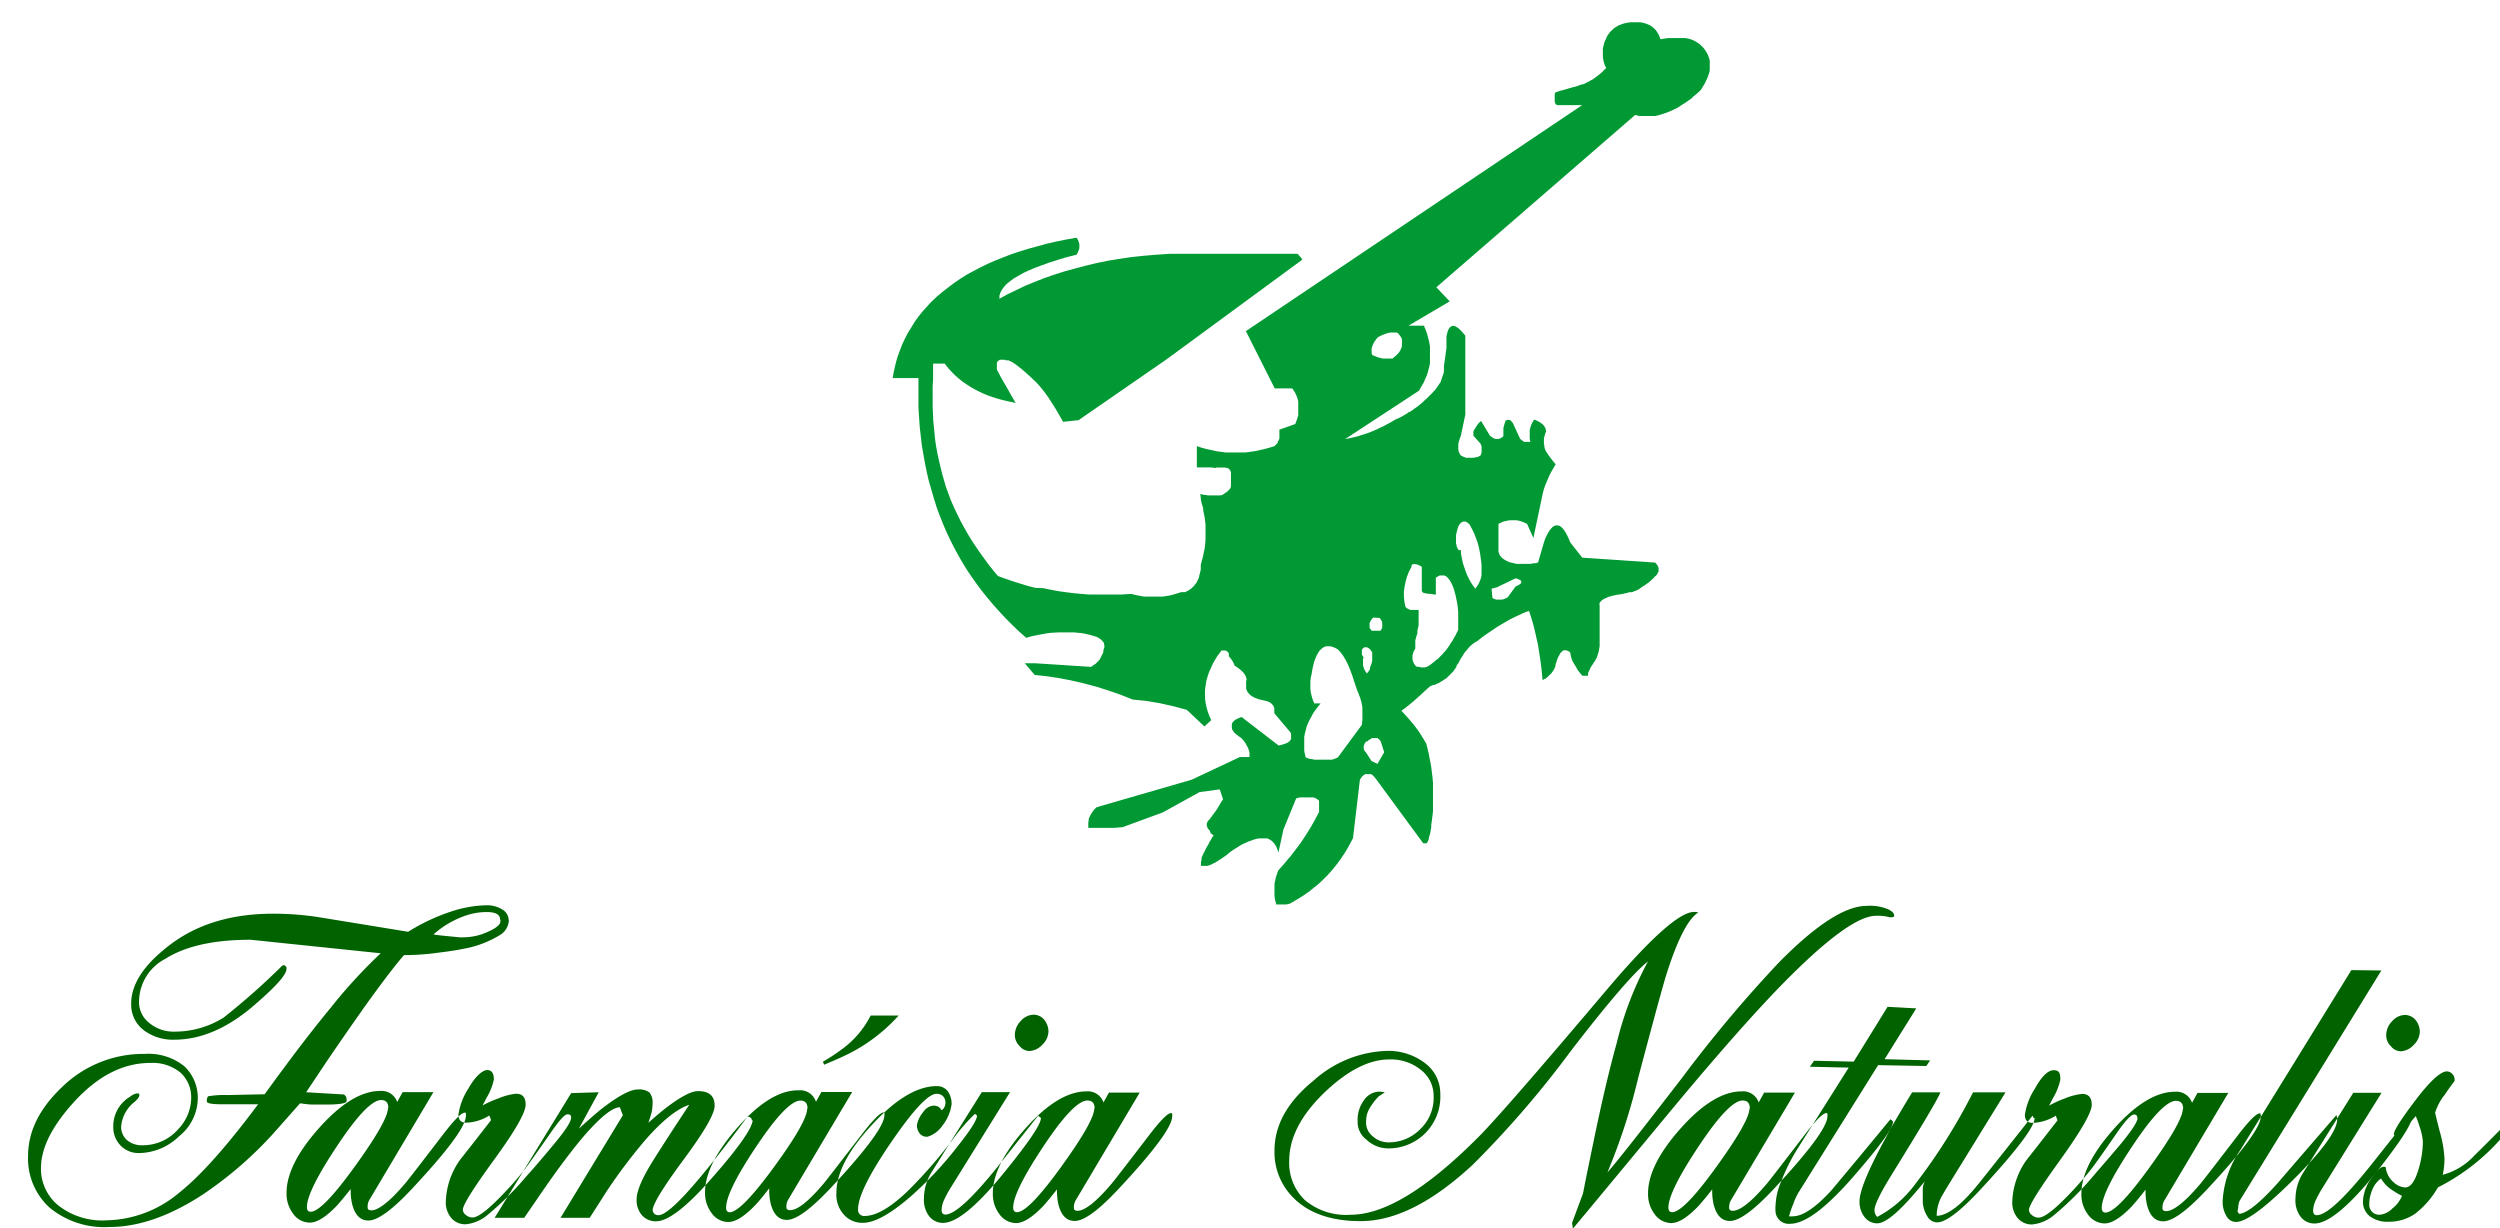 <svg xmlns="http://www.w3.org/2000/svg" id="naturalis" viewBox="0 0 284.94 140"><defs><style>.cls-2{fill-rule:evenodd;fill:#006300}</style></defs><path fill="#093" fill-rule="evenodd" d="M188.71 3.42l-.23-.23-.25-.19-.15-.1-.14-.07-.29-.12-.34-.1-.31-.07h-1.19l-.37.06-.34.07-.31.11-.31.12-.26.15-.26.16-.2.2-.23.21-.19.26-.18.26-.12.31-.11.2-.08.22-.11.44-.05.21v1.04l.08.41.11.38.08.19.11.21-.19.18-.18.19-.38.34-.41.31-.41.3-.12.05-.11.07-.22.12-.23.11-.22.12-.25.09h-.13l-.11.05-.49.18-.42.1-.37.11-.34.1-.31.09-.29.07-.25.08-.2.07-.18.08-.06.15V11.61l.07.15v.07l.07.07.15.08h2.84L142 37.74l3.29 6.53h2l.3.45.12.25.11.26.08.25.07.26v1.57l-.07.24-.08.26-.19.52-1.81.64v1.05l-.07.11-.05.12-.07.11V50.48h-.06v.05l-.1.11-.11.1-.11.11-.57.18-.55.15-.55.12-.55.12-.55.08-.55.07h-2.22l-.55-.07-.55-.08-.55-.12-.55-.12-.55-.15-.55-.18v2.42h1.61l.47.07.19-.05h1l.14.05h.1l.11.07.08.08.08.11.05.1.06.12V55.44l-.05.15-.06.12-.18.19-.21.19-.14.08-.05.05-.29.19-.19.05H137.64l-.22-.05H137.25l-.44-.11.08.78.25.9v.22l.05.23.1.46.11.9v1.82l-.05.45-.05.47-.19.9-.25.93V64.94l-.07.27-.06.27-.05.11V65.71l-.08.23-.11.22-.1.22-.14.18-.07.08-.06.1-.15.16-.08.07-.07.08-.1.06-.08.07-.1.05-.08.07-.19.09-.19.1h-.45l-.36.11-.34.11-.36.1-.34.08-.71.11h-2.12l-.74-.14-.37-.08-.36-.09-1.08.07h-3.72l-.87-.07-.88-.08-.87-.11-.86-.12-.87-.16-.86-.18L118 67l-.85-.22-.86-.26-.85-.27-.85-.29-.85-.31-.52-.62-.48-.6-.9-1.23-.44-.63-.41-.61-.4-.63-.37-.61-.71-1.28-.63-1.29-.3-.66-.27-.64-.48-1.31-.44-1.5-.36-1.5-.17-.77-.14-.75-.12-.77-.08-.75-.15-1.56-.07-1.56V44.02l.05-.78v-1.8h1.33l.05.07.07.1.33.41.37.4.37.37.41.36.41.33.45.31.46.3.51.29.49.25.53.25.55.22.59.2.57.18.62.16.63.14.67.14-.22-.37-.19-.33-.19-.33-.16-.3-.18-.3-.15-.27-.29-.49-.26-.46-.2-.38-.18-.33-.12-.26v-.75l.06-.1.05-.09.08-.05.15-.11h.55l.15.07h.28l.15.07.14.07.18.09.18.12.22.15.2.15.25.2.25.2.29.25.29.26.32.29.33.31.36.34.31.34.35.41.36.47.38.53.38.59.42.66.42.72.45.79 1.76-.19 10-6.91 15.5-11.38-.1-.18-.12-.15-.16-.14L148 29l-.18-.07h-14.53l-1.49.1-1.43.12-1.41.15-1.34.2-1.31.21-1.26.26-1.23.29-1.16.31-1.26.34-1.2.38-1.16.4-1.11.44-1.08.44-1 .48-1 .48-.94.52v-.36l.11-.33.16-.33.25-.33.3-.33.38-.31.44-.33.53-.3.57-.33.66-.3.71-.3.81-.3.85-.3.94-.3 1-.3 1.08-.27.14-.25.11-.25.07-.25v-.48l-.07-.24-.11-.25-.14-.22-1.18.21-1.13.23-1.09.25-1.05.29-1 .27-1 .31-1 .33-.92.36-.91.36-.86.38-.83.4-.79.42-.78.42-.74.47-.7.48-.67.51-.64.49-.62.53-.57.53-.53.57-.52.57-.48.6-.44.61-.4.66-.4.64-.34.68-.32.68-.27.72-.26.72-.2.75-.18.77-.14.79h2.94v3.35l.07 1.11.07 1.06.12 1.07.12 1.05.18 1.05.18 1 .2 1 .23 1 .29 1 .29 1 .31 1 .34.94.38.94.38.9.42.9.45.89.48.89.49.86.53.86.56.83.59.83.59.79.64.79.66.78.7.78.7.75.75.75.75.72.81.72.47-.14.48-.11.93-.18.45-.08.46-.06.9-.05h1.74l.85.08.41.07.42.1.41.1.38.12.16.05.15.08.27.18.19.18.16.2.05.11v.11l.05.26-.07.19-.06.21v.18l-.07.19-.1.17-.08.18-.06.07v.08l-.1.16-.12.14-.06.08-.14.12-.12.14-.16.11-.08.05-.31.22-6.36-.41h-1.2l1.13 1.33 1.41.15 1.42.22 1.39.27 1.42.33 1.39.37 1.39.44 1.38.48 1.39.55 1.53.15 1.53.26 1.53.34 1.56.42 2 1.89.79-.72-.23-.49-.18-.49-.14-.49-.1-.49-.07-.51v-.98l.07-.49.08-.52.14-.49.16-.49.22-.49.23-.52.29-.49.15-.26.18-.25.37-.49h.39l.15.05.14.09.08.1.07.12V74.8l.22.26.19.27.14.27.11.27.29.19.26.19.22.19.21.2.14.19.12.19.07.19.06.22-.06.22V78.49l.07.19.08.16.12.16.12.14.16.14.18.11.21.12.22.08.26.1.26.07.32.07.31.07.27.1.11.05.12.08.19.18.06.08.07.11.08.23v.56l1.86 2.21.05.14V84.23l-.07.11-.07.11-.11.08-.05.06-.14.07-.15.08-.19.05-.19.07-.22.06-.23.05-4.22-3.25-.27.1-.23.11-.21.11-.15.12-.12.11-.08.14-.05.14V83l.05.15.08.15.12.16.15.16.21.16.23.18.27.19.22.25.2.27.15.27.15.27.1.27.08.27v.54h-1.11l-5.48 2.58L125 92l-.29.27-.22.3-.19.3-.14.3-.07.14v.15l-.05.3v.6H126.94l1-.08 4.58-1.68 4.2-2.32 2.3-.31.38 1.12-.22.34-.19.33-.19.31-.19.3-.41.55-.19.26-.19.25-.11.1-.07.11-.1.22v.19l.05.22.1.19.08.09.11.11.12.34.33.19-.18.27-.15.27-.15.25-.12.25-.14.22-.11.22-.11.2-.08.19-.1.16-.07.16-.12.27-.05.11V98l-.07.23v.46h.76l.18-.07.2-.07.23-.12.27-.12.27-.18.32-.2.34-.23.37-.26.35-.3.37-.26.71-.45.34-.2.36-.16.34-.16.36-.12.29-.11.27-.07.26-.05h.97l.2.09.18.1.16.12.15.15.15.18.12.19.12.23.09.25.1.29.57-2.62 1.45-3.54.42-.12h1.56l.15.07.14.05.12.08.11.08.11.11v1.27l-.46.88-.49.87-.53.85-.56.85-.61.82-.63.82-.18.19-.16.2-.34.41-.7.79-.18.52-.08.25-.06.26-.1.49v1.41l.07.44.12.42v.08H146.58l.42-.09.57-.33.57-.34.55-.35.26-.19.27-.18.5-.41.51-.41.48-.44.46-.45.44-.48.42-.49.41-.52.19-.27.1-.14.11-.12.08-.15.09-.14.19-.27.35-.57.33-.6.33-.62.79-6.68.22-.31.11-.12.14-.1.11-.09h.69l.14.09.11.1.11.12.25.31 5.25 7.15.06.07.05.05h.31l.08-.05.06-.08.05-.09.11-.25v-.16l.06-.18.05-.19.06-.2.11-.63v-.31l.05-.3.08-.63.07-.6v-3.17l-.05-.63-.16-1.29-.12-.65-.07-.33-.05-.31-.15-.66-.16-.64-.29-.49-.3-.49-.31-.48-.34-.46-.37-.46-.4-.47-.41-.46-.42-.44.14-.12.16-.11.34-.26.37-.3.4-.33.42-.38.45-.4.48-.45.25-.23.27-.23.25-.1.12-.05h.14l.23-.11.25-.11.22-.14.11-.07.12-.06.1-.08.11-.07.22-.14.08-.09.09-.08.19-.18.18-.19.19-.18.15-.22.24-.34V75.88l.08-.11.16-.22.25-.48.27-.41.12-.21.14-.18.27-.31.25-.3.27-.23.25-.19.27-.14.77-.6.78-.53.75-.51.76-.45.72-.42.74-.36.71-.33.35-.15.37-.12.29.92.27.94.23 1 .22 1 .16 1 .15 1 .12 1 .1 1.05.14-.11.07-.05h.08l.12-.11.14-.09.11-.12.12-.11.23-.22.08-.14.06-.05.15-.24.12-.27.05-.14V75.77l.18-.56.08-.23.11-.2.19-.34.11-.12.11-.1.1-.1h.33l.22.07.11.07.14.12.07.41.12.4.07.16.1.18.2.33.14.21v.05l.08.11.05.08v.05l.14.16.11.14.11.14.09.11.1.11h.65V76.73l.07-.18.1-.2.12-.26.07-.14.1-.12.18-.3.23-.31v-.11L182 75v-.11l.05-.1.08-.26.08-.26.06-.31.05-.31V68.89h-.05l.07-.21.15-.18.22-.18.3-.15.35-.15.44-.12.49-.11.59-.08.27-.07.29-.06.27-.08H186l.26-.11.27-.1.25-.12.22-.17.22-.15.23-.14.22-.16.23-.16.21-.19.22-.18.19-.2.1-.11.11-.09.16-.19v-.05l.07-.08.08-.19v-.39l-.08-.19-.14-.22-.16-.19-8.32-.56-1.37-1.74-.19-.46-.19-.4-.19-.34-.19-.27-.19-.22-.19-.15-.19-.09h-.37l-.19.09-.19.15-.19.22-.19.27-.19.34-.19.4-.16.46-.67 2.3-.41.09H174.68l-.19.06h-1.63l-.41-.1-.41-.09-.31-.14-.26-.15-.22-.16-.16-.16-.15-.19-.1-.21-.05-.22V59.7l.41-.19.21-.08.22-.05.41-.08h.81l.41.08.38.14.41.19.72 1.61 1.07-5.1.11-.42.14-.41.34-.82.18-.42.22-.41.48-.82-.29-.34-.26-.34-.26-.35-.23-.34-.07-.1-.12-.3-.05-.15v-.14l-.06-.3V50l.06-.27.08-.3.12-.27-.05-.23-.08-.2-.12-.2-.15-.16-.2-.16-.22-.14-.27-.14-.29-.11-.18.3-.14.3-.11.31-.07.33V50l.07.36h-.71l-.14-.1-.16-.12-.08-.07-.07-.05-.83-1.8-.22-.26-.11-.1h-.3l-.19.07-.11.31-.08.29-.07.26v.93l-.19.16h-.05l-.08.07-.19.08H170.43l-.19-.08-.22-.14-.11-.08-.1-.08-1-1.67-.23.2-.18.22-.15.22-.12.22-.13.16-.07.22v.44l.83.92.11.33v.65l-.05.16-.06.18-.27.16-.14.05H168.23l-.27.07h-.86l-.16-.07-.15-.05-.3-.16-.08-.11-.05-.1-.1-.22-.05-.25v-.55l.05-.3.1-.31.05-.18.08-.16.52-2.46v-9l-.27-.33-.25-.27-.23-.22-.2-.14-.2-.11-.18-.05h-.16l-.14.08-.15.11-.11.17-.11.22-.07.29-.08.33v1.33l-.29 2.09v.66l-.34 1v.07l-.61.89-.49.53-.26.25-.25.26-.27.23-.26.25-.55.45-.3.2-.29.22-.3.19h-.08l-.07.06-.14.11-.63.37-.33.16-.16.08h-.08l-.07.05-.71.41-.36.19-.34.19-.37.16-.36.18-.71.31-.74.26-.37.11-.35.12-.74.18-.74.15 8.43-5.52.26-.46.26-.44.2-.46.19-.44.14-.46.05-.23.07-.22.08-.46v-1.84l-.07-.46-.12-.49-.07-.25-.05-.23-.18-.49-.1-.25-.06-.12v-.11h-1.8l4.7-2.77-1.52-1.61 22.66-19.64.26.07.27.05H188.65l.3-.07.31-.08.31-.1.33-.11.66-.27.33-.16.36-.18.4-.27.4-.25.37-.25.36-.25.22-.23.31-.25.29-.25.26-.25.2-.34.21-.33.16-.33.15-.31.12-.31.1-.3.07-.3V6.94l-.05-.26-.1-.26-.1-.25-.14-.25-.15-.23-.19-.25-.21-.21-.26-.23-.23-.16-.26-.16-.27-.12-.29-.11-.3-.07-.32-.04h-1.88l-.42.06-.44.08-.11-.3-.15-.31-.15-.25-.15-.21zm-22.44 59.3l-.19-.3-.07-.16v-.15l-.06-.18V61l.08-.38.11-.41.08-.22.11-.2.14-.16.14-.11.14-.07h.3l.15.07.14.11.16.16.26.48.25.51.21.53.2.56.15.58.12.61.09.64.08.67v1.16l-.07.36-.12.33-.15.33-.19.3-.11.13-.05.07v.08l-.34-.48-.16-.24-.14-.23-.26-.53-.12-.27-.1-.26-.2-.59-.1-.3-.07-.29-.12-.62-.05-.33v-.31zm3.84 5.47L170 67.1l.67-.18.12-.07 1.91-.92h.18l.12.07.12.05.12.05.07.06.07.05V66.44l-.05.06-.07.08-.11.05-.12.08-.15.07-.15.08-.89 1.22-.22.11-.22.1-.22.05h-.66l-.22-.08-.21-.1zm-6.46-.41v-1.94l.3-.18.14-.07h.54l.14.07.11.07.12.12.11.12.12.16.1.16.11.21.1.21.11.26.15.5.14.55.11.56.1.59.05.6v2.03l-.16.31-.08.15-.07.16-.18.3-.16.3-.19.27-.09.14-.08.15-.38.53-.22.23-.2.25-.23.22-.22.23-.25.19-.06.05-.11.11-.25.18-.23.19-.22.14-.22.11-.22.06H161.97l-.2-.06-.27-.01-.19-.14-.15-.23-.1-.22-.07-.23v-.49l.07-.25.1-.26.15-.25v-.95l.07-.25.07-.26.1-.29v-.31l.08-.32.06-.33V69.52H160.78l-.19-.07-.15-.07-.15-.11-.11-.12-.11-.57-.06-.57v-.57l.08-.57.11-.57.16-.57.22-.57.3-.56v-.15l.07-.1.1-.05h.31l.2.05.23.1.26.15v2.77l.09.12.14.11h.17l.2.07h.25zm-6.46-29.41l.34-.18.33-.12.29-.1.29-.07h.69l.19.05.15.19.15.19.12.19v.05l.05.11v.76l-.06.18-.07.19-.1.19-.12.19-.15.16-.18.19-.11.08h-.05v.05l-.23.19h-1.13l-.3-.07-.29-.08-.16-.07-.15-.06-.3-.12-.06-.27v-.46l.08-.27.11-.27.15-.27.19-.27.23-.26zm-1.8 36.51l-.1-.14-.07-.14v-.51l.07-.14.12-.11.11-.07h.24l.14.05.11.07.14.11.11.15.14.19v1l-.07.25-.08.24-.1.25v.13l-.05.14-.3.41-.18-.25-.12-.22-.09-.25-.06-.22v-.71l.08-.22zm1.86-4.45l.12.16.11.19.06.19v.54l-.08.19-.11.19h-1l-.15-.18-.1-.16V71l.1-.19.05-.11.08-.1.08-.11.11-.1zm.51 15.31l-.76 1.32-.68-.32-.64-1-.14-.14-.05-.07v-.06l-.06-.14V85l.07-.16.09-.18.14-.16h.12l.11-.11.12-.08.22-.14.1-.05h.57l.1.05.07.06.08.08.07.08.08.11.37 1.16zm-3.09-7.11l.2.49.18.49.14.49.09.52v1.49l-.07.52-2.73 3.7-.44.18-.22.07h-2.04l-.25-.07h-.24l-.47-.18-.1-.41-.07-.38V84l.07-.38.1-.38.1-.41.15-.38.18-.38.21-.38.2-.38.26-.38.29-.38.31-.38h-.72l-.18-.41-.12-.41-.1-.42-.05-.41v-.86l.05-.44.1-.42.08-.52.1-.45.11-.42.14-.37.14-.34.15-.27.16-.25.19-.18.18-.16.2-.11.22-.07h.46l.26.07.27.11.3.16.3.3.3.4.27.45.14.26.15.3.12.29.14.33.12.33.14.37.25.78z"/><path d="M58 104.82a2.06 2.06 0 0 1-1 1.74 12 12 0 0 1-3.49 1.44 34.67 34.67 0 0 1-3.46.57 28.54 28.54 0 0 1-4 .29q-1.36 1.54-4.24 5.53-2.39 3.37-4.71 6.79-1.11 1.67-2.21 3.31l4.27.25a.57.57 0 0 1 .34.53.84.84 0 0 1 0 .24c0 .13-.24.22-.63.29a10.7 10.7 0 0 1-1.44.09h-1.74c-.55 0-1-.07-1.49-.14l-3.2 3.61a43.77 43.77 0 0 1-7.89 6.79q-5.68 3.71-10.68 3.7a9.8 9.8 0 0 1-6.78-2.21 7.57 7.57 0 0 1-2.45-5.88q0-4.13 3.75-7.74a13.27 13.27 0 0 1 9.53-3.9 6.53 6.53 0 0 1 4.52 1.4 4.94 4.94 0 0 1 1.54 3.79 5.62 5.62 0 0 1-2.12 4.19 6.66 6.66 0 0 1-4.52 1.92 2.83 2.83 0 0 1-2.16-.86 3 3 0 0 1-.83-2.17 3.91 3.91 0 0 1 1.91-3.39 1.68 1.68 0 0 1 .81-.38c.14 0 .22 0 .25.14v.09c0 .17-.18.41-.53.73a4 4 0 0 0-1.54 2.78 2 2 0 0 0 .67 1.59 2.55 2.55 0 0 0 1.72.58 5.31 5.31 0 0 0 4.1-1.82 5.19 5.19 0 0 0 1.49-3.56 3.8 3.8 0 0 0-1.21-2.89 5 5 0 0 0-3.46-1.11q-4.67 0-8.75 4.52-3.7 4.09-3.7 7.46a5.38 5.38 0 0 0 2 4.28 8.11 8.11 0 0 0 5.44 1.68 13.27 13.27 0 0 0 8.41-3.23q3.56-2.84 8.9-10h-4.16c-1.05 0-1.61-.09-1.68-.28a.88.88 0 0 1 0-.25.68.68 0 0 1 .14-.38 11 11 0 0 1 2.21-.14l4.23-.09c.73-1 1.49-2.05 2.26-3.08q2.79-3.77 5.24-6.74a58.42 58.42 0 0 1 5.73-6.25l-14.82-1.54q-6.31 0-9.72 2.17a5.53 5.53 0 0 0-3 4.77 3 3 0 0 0 1.15 2.53 4.36 4.36 0 0 0 3 1 10.47 10.47 0 0 0 5.49-1.6 80.22 80.22 0 0 0 6.63-5.87.26.26 0 0 1 .19-.1.39.39 0 0 1 .34.25.42.42 0 0 1 0 .18c0 .65-1.2 2-3.6 4.06q-4.57 4-9.19 4a5.48 5.48 0 0 1-3.51-1.11 3.66 3.66 0 0 1-1.4-3q0-3.13 3.85-6.25 4.81-4 12.31-4a33.48 33.48 0 0 1 5.49.44l9.92 1.62a22.21 22.21 0 0 1 4.76-2.26 13.7 13.7 0 0 1 4.1-.76 3.3 3.3 0 0 1 1.87.48 1.46 1.46 0 0 1 .73 1.24zm-1 0c0-.59-.51-.87-1.54-.87a7.64 7.64 0 0 0-2.6.48 10.72 10.72 0 0 0-3.46 2.08c.38.06.9.12 1.54.18l1.44.14h.48a6.65 6.65 0 0 0 2.73-.62c1-.44 1.44-.84 1.44-1.19a.43.43 0 0 0 0-.2zm-3.94 22a.14.14 0 0 0-.1 0q-.57 0-2.55 2.6-4.17 5.44-4.29 5.53c-1.7 2-3 3-3.79 3-.29 0-.43-.1-.43-.33v-.15a1.5 1.5 0 0 1 .23-.76l7.27-12.23h-3.51l-.62 1.12a1.88 1.88 0 0 0-1.93-1.26q-3.19 0-6.93 4.18t-3.75 7.42a3.77 3.77 0 0 0 .76 2.41 2.35 2.35 0 0 0 1.88 1q1.24 0 3.08-1.92.58-.63 1.59-1.92v.29a6.52 6.52 0 0 0 .18 1.49c.32 1.21.93 1.82 1.84 1.82q1.59 0 5-3.65 6.11-6.54 6.11-8.28a.53.53 0 0 0 0-.24zm-8.8-.53q0-.91-.82-.91-1.54 0-5 5.2t-3.46 7q0 .53.43.53 1.31 0 5.06-5.2t3.75-6.63zm20.84 1.11c0-.26-.11-.39-.34-.39h-.1c-.32 0-.95.74-1.88 2.08q-2.31 3.31-3 4.23a39.65 39.65 0 0 1-3.51 3.85q-1.68 1.59-2.41 1.59a1.15 1.15 0 0 1-.77-.29.79.79 0 0 1-.34-.58c0-.55 1.2-2.46 3.61-5.77s3.55-5.34 3.55-6.21-.37-1.25-1.1-1.25a7.09 7.09 0 0 0-2 .53A11.73 11.73 0 0 0 55 126c.18-.35.33-.62.42-.81a6.89 6.89 0 0 0 .87-2.16c0-.71-.26-1.07-.76-1.07s-1.36.7-2.13 2.08a7.42 7.42 0 0 0-1.15 3c0 .61.29.92.87.92a5.28 5.28 0 0 0 2.65-.82l.2.53q-1.79 2.31-3.57 4.57a8.71 8.71 0 0 0-1.59 4.71 2.77 2.77 0 0 0 .63 1.88 2.1 2.1 0 0 0 1.64.71 4.59 4.59 0 0 0 2.54-1.11 35.09 35.09 0 0 0 4.47-4.47q1-1.09 2.73-3.17 2.27-2.69 2.27-3.37zm20.58.29v-.09c0-.07-.06-.16-.18-.25l-.29-.1c-.74 1-1.48 2-2.21 2.93q-2.74 3.56-4.43 5.44c-1.72 1.92-2.89 2.88-3.51 2.88a.61.61 0 0 1-.67-.57q0-1 3.56-5.81t3.5-6.12c0-1.09-.63-1.64-1.88-1.64q-1.14 0-3.55 1.83-.77.58-2.12 1.78c.15-.45.29-.87.38-1.25a5.66 5.66 0 0 0 .1-1 1.69 1.69 0 0 0-.38-1.22 2 2 0 0 0-1.29-.33q-1.3 0-4.19 2.25c-.61.49-1.46 1.23-2.54 2.22l2.26-4.15-3.14.1-8.72 14.21h3.37l2.25-3.28c1.73-2.49 3.25-4.51 4.57-6.06q2.84-3.26 4.08-3.26l.34.91-7.1 11.69h3.32c.65-1 1.28-2 1.92-3a61.45 61.45 0 0 1 4.43-5.88q2.9-3.31 5-4c-1.38 2.08-2.73 4.15-4 6.16s-2 3.59-2 4.62a2.59 2.59 0 0 0 .62 1.82 2.08 2.08 0 0 0 1.59.68q2.13 0 6.65-5.25 4.19-4.8 4.37-6.25zm15.12-.82a.53.53 0 0 1 0 .24q0 1.73-6.11 8.28-3.42 3.64-5 3.65c-.91 0-1.52-.61-1.84-1.82a6.52 6.52 0 0 1-.18-1.49v-.29q-1 1.3-1.59 1.92-1.84 1.92-3.08 1.92a2.35 2.35 0 0 1-1.88-1 3.77 3.77 0 0 1-.76-2.41q0-3.18 3.75-7.42t6.93-4.18a1.88 1.88 0 0 1 1.96 1.31l.62-1.12h3.51l-7.27 12.23a1.5 1.5 0 0 0-.23.76v.15c0 .22.14.33.43.33.83 0 2.09-1 3.79-3q.11-.1 4.29-5.53 2-2.6 2.55-2.6a.14.14 0 0 1 .1 0zm-8.8-.53q0 1.49-3.75 6.63t-5.06 5.2q-.43 0-.43-.53 0-1.83 3.46-7t5-5.2q.82 0 .82.91zm10.42-10.59a19.34 19.34 0 0 1-5.49 4.25c-.74.38-1.73.83-3 1.35l-.14-.34a22.41 22.41 0 0 0 2.21-1.45 10.76 10.76 0 0 0 3.23-3.81zm9 11.45l-.3-.25a22.34 22.34 0 0 0-2.59 3 55.32 55.32 0 0 1-4.9 5.64q-3.09 3-5.06 3a.69.69 0 0 1-.77-.78q0-2.12 3.79-7.65t5.16-5.49a.94.94 0 0 1 1 .91.43.43 0 0 1 0 .19 1 1 0 0 1-.43.78.93.93 0 0 0-.87-.53h-.1a1.53 1.53 0 0 0-1.11.71 3.23 3.23 0 0 0-.73 1.49 1.48 1.48 0 0 0 .34 1 1 1 0 0 0 .78.34h.09a3.21 3.21 0 0 0 1.68-1.25 5.09 5.09 0 0 0 1.06-2.45 2.5 2.5 0 0 0-.44-1.49 1.54 1.54 0 0 0-1.24-.58q-3.32 0-7.36 4.38c-2.73 2.93-4.09 5.52-4.09 7.79a3.39 3.39 0 0 0 .87 2.5 2.76 2.76 0 0 0 2.17.91q1.92 0 5.3-2.89a41 41 0 0 0 5.28-5.58c1.6-2 2.41-3.24 2.41-3.75zm8.08-9.62a2.17 2.17 0 0 1-.71 1.5 2.13 2.13 0 0 1-1.44.71 1.46 1.46 0 0 1-1.15-.58 1.71 1.71 0 0 1-.53-1.26 2.28 2.28 0 0 1 .67-1.58 2 2 0 0 1 1.49-.72 1.59 1.59 0 0 1 1.19.58 2.17 2.17 0 0 1 .48 1.35zm-.86 9.86q0 1.06-4.24 6.26-4.61 5.68-6.93 5.68a2 2 0 0 1-1.53-.71 3.08 3.08 0 0 1-.63-2.13 5.64 5.64 0 0 1 .91-3l5.68-9.06h3.22l-6.88 11.08a12.9 12.9 0 0 0-.63 1.19 3 3 0 0 0-.29 1.15q0 .53.43.53 1.59 0 6.06-5.58l4.51-5.68.3.23zm14.92-.57a.14.14 0 0 0-.1 0q-.57 0-2.55 2.6-4.17 5.44-4.29 5.53c-1.7 2-3 3-3.79 3-.29 0-.43-.1-.43-.33v-.15a1.5 1.5 0 0 1 .23-.76l7.27-12.23h-3.51l-.62 1.12a1.88 1.88 0 0 0-1.93-1.26q-3.19 0-6.93 4.18t-3.75 7.42a3.77 3.77 0 0 0 .76 2.41 2.35 2.35 0 0 0 1.88 1q1.24 0 3.08-1.92.58-.63 1.59-1.92v.29a6.52 6.52 0 0 0 .18 1.49c.32 1.21.93 1.82 1.84 1.82q1.59 0 5-3.65 6.11-6.54 6.11-8.28a.53.53 0 0 0 0-.24zm-8.8-.53q0-.91-.82-.91-1.54 0-5 5.2t-3.46 7q0 .53.43.53 1.31 0 5.06-5.2t3.75-6.63zm91.11-21.9a.18.18 0 0 1-.18.1 2.07 2.07 0 0 1-.34 0 5.12 5.12 0 0 0-1.54-.16q-3 0-10.54 7.66-5.23 5.34-13.7 15.59-9.73 11.74-10.3 12.41l-.09-.67 1.25-3.36c.38-2 .79-3.93 1.2-5.92q1.4-6.78 2.64-11.22a38.5 38.5 0 0 1 3.56-9.29q-2.3 1.78-8.75 10.15a113.63 113.63 0 0 1-11.2 13q-6.93 6.45-12.8 6.45-4.91 0-7.55-2.55a7.34 7.34 0 0 1-2.27-5.48q0-4.38 4.47-8a13.07 13.07 0 0 1 8.23-3.37 6.9 6.9 0 0 1 4.47 1.4 4.33 4.33 0 0 1 1.73 3.51 5.9 5.9 0 0 1-5.92 6.2 3.6 3.6 0 0 1-2.5-1 2.5 2.5 0 0 1-1-1.88v-.18a3.76 3.76 0 0 1 .77-2.5 2.15 2.15 0 0 1 1.73-.91 2.57 2.57 0 0 1 .59.09l-.68.44a6.12 6.12 0 0 0-.81 1 3.37 3.37 0 0 0-.54 1.07 3.86 3.86 0 0 0-.1.86 2 2 0 0 0 .77 1.64 2.68 2.68 0 0 0 1.93.68 5 5 0 0 0 3.46-1.49 4.93 4.93 0 0 0 1.54-3.76 3.73 3.73 0 0 0-1.44-3 5.45 5.45 0 0 0-3.61-1.2q-3.42 0-7.32 3.7-4.09 3.9-4.09 7.85a5.88 5.88 0 0 0 1.77 4.47 7.29 7.29 0 0 0 5.25 1.68q5.73 0 14.58-8.89 2.79-2.8 14.48-16.62 7.6-9 10.06-9a1.35 1.35 0 0 1 .48.06q-1.74 1.11-3.61 7-.53 1.64-3.23 11.83a69.35 69.35 0 0 1-3.51 10.79q1.31-1.44 8.48-10.74a151.13 151.13 0 0 1 11.06-13.18q6.36-6.45 10-6.45a5.29 5.29 0 0 1 2.55.43c.39.22.58.43.58.62a.2.2 0 0 1 0 .14zm-7.63 22.43a.14.14 0 0 0-.1 0q-.57 0-2.55 2.6-4.17 5.44-4.29 5.53c-1.7 2-3 3-3.79 3-.29 0-.43-.1-.43-.33v-.15a1.5 1.5 0 0 1 .23-.76l7.27-12.23h-3.51l-.62 1.12a1.88 1.88 0 0 0-1.93-1.26q-3.19 0-6.93 4.18t-3.75 7.42a3.77 3.77 0 0 0 .76 2.41 2.35 2.35 0 0 0 1.88 1q1.24 0 3.08-1.92.58-.63 1.59-1.92v.29a6.52 6.52 0 0 0 .18 1.49c.32 1.21.93 1.82 1.84 1.82q1.59 0 5-3.65 6.11-6.54 6.11-8.28a.53.53 0 0 0 0-.24zm-8.8-.53q0-.91-.82-.91-1.54 0-5 5.2t-3.46 7q0 .53.43.53 1.31 0 5.06-5.2t3.75-6.63zm20.56-5.48l-5.2-.14 3.61-5.79-3.27-.18-3.86 6.25-4.52-.1-.48.68 4.43.1-5.71 9.05a22 22 0 0 0-2 3.95 7.69 7.69 0 0 0-.63 2.73 4.09 4.09 0 0 0 0 .73 1.51 1.51 0 0 0 1.68 1.34q2.56 0 7.37-5.58 4.33-5 4.33-6v-.1l-.29-.23q-3.36 4.09-6.74 8.12c-1.83 2-3.29 2.94-4.38 2.94a1.79 1.79 0 0 1-.43 0 9.18 9.18 0 0 1 .48-1.4 7.14 7.14 0 0 1 .62-1.35l9.05-14.48 5.49.1.39-.57zm11.8 6.58l-.14-.28c-2.05 2.61-4.07 5.15-6.06 7.65s-3.64 3.76-4.86 3.76a4.56 4.56 0 0 1 .63-2.32c.25-.45.7-1.19 1.34-2.22l5.87-9.53h-3.7a66.12 66.12 0 0 1-6.66 10.55 12.63 12.63 0 0 1-4.27 3.65 1.15 1.15 0 0 1-.3-.68v-.09c0-.62.69-2 2.07-4.23q5.1-8.24 5.44-9.2h-3.22c-1.35 2.21-2.36 3.94-3 5.16-2 3.66-3 6.08-3 7.27a2.8 2.8 0 0 0 .58 1.79 1.79 1.79 0 0 0 1.44.71q1.11 0 3.36-2.41c.49-.51 1.18-1.32 2.08-2.4a2.06 2.06 0 0 0-.25 1.05v1.4a3.59 3.59 0 0 0 .53 1.58 1.28 1.28 0 0 0 1.11.67q1.44 0 4.86-3.66 6.26-6.74 6.25-8.24zm11.83 0q0 .67-2.27 3.37-1.77 2.07-2.73 3.17a35.08 35.08 0 0 1-4.47 4.47 4.59 4.59 0 0 1-2.54 1.11 2.1 2.1 0 0 1-1.64-.71 2.77 2.77 0 0 1-.63-1.88 8.71 8.71 0 0 1 1.59-4.71q1.78-2.26 3.57-4.57l-.2-.53a5.29 5.29 0 0 1-2.65.82c-.58 0-.87-.31-.87-.92a7.42 7.42 0 0 1 1.15-3c.77-1.39 1.48-2.08 2.13-2.08s.76.36.76 1.07a6.89 6.89 0 0 1-.87 2.16c-.09.19-.23.46-.42.81a11.74 11.74 0 0 1 1.77-.81 7.09 7.09 0 0 1 2-.53c.73 0 1.1.42 1.1 1.25s-1.19 2.93-3.55 6.21-3.61 5.23-3.61 5.77a.79.79 0 0 0 .34.58 1.15 1.15 0 0 0 .77.29q.72 0 2.41-1.59a39.65 39.65 0 0 0 3.51-3.85q.72-.91 3-4.23c.93-1.35 1.56-2 1.88-2.08h.1c.22 0 .34.13.34.39zm14-.53a.14.14 0 0 0-.1 0q-.57 0-2.55 2.6-4.17 5.44-4.29 5.53c-1.7 2-3 3-3.79 3-.29 0-.43-.1-.43-.33v-.15a1.5 1.5 0 0 1 .23-.76l7.27-12.23h-3.51l-.62 1.12a1.88 1.88 0 0 0-1.93-1.26q-3.19 0-6.93 4.18t-3.75 7.42a3.77 3.77 0 0 0 .76 2.41 2.35 2.35 0 0 0 1.88 1q1.24 0 3.08-1.92.58-.63 1.59-1.92v.29a6.52 6.52 0 0 0 .18 1.49c.32 1.21.93 1.82 1.84 1.82q1.59 0 5-3.65 6.11-6.54 6.11-8.28a.53.53 0 0 0 0-.24zm-8.8-.53q0-.91-.82-.91-1.54 0-5 5.2t-3.46 7q0 .53.43.53 1.31 0 5.06-5.2t3.75-6.63zm22.59-15.77l-16.16 26.26a1.8 1.8 0 0 0-.14.58 2.68 2.68 0 0 1-.09.53v.02a.52.52 0 0 0 .09.25l.1.1q1.31-.1 4.34-3.46 3.36-3.91 6.73-7.79a1.21 1.21 0 0 1 .09.49q0 1.77-4.51 6.38-5.24 5.3-7 5.3a1.21 1.21 0 0 1-1.11-.67 3.15 3.15 0 0 1-.43-1.73 11.19 11.19 0 0 1 2-5.77L268 110.57zm4.38 7a2.17 2.17 0 0 1-.71 1.5 2.13 2.13 0 0 1-1.44.71 1.46 1.46 0 0 1-1.15-.58 1.71 1.71 0 0 1-.53-1.26 2.28 2.28 0 0 1 .67-1.58 2 2 0 0 1 1.49-.72 1.59 1.59 0 0 1 1.19.58 2.17 2.17 0 0 1 .48 1.35zm-.86 9.86l-.3-.23-4.51 5.68q-4.47 5.58-6.06 5.58-.43 0-.43-.53a3 3 0 0 1 .29-1.15 12.87 12.87 0 0 1 .63-1.19l6.88-11.08h-3.22l-5.68 9.06a5.64 5.64 0 0 0-.91 3 3.08 3.08 0 0 0 .63 2.13 2 2 0 0 0 1.53.71q2.32 0 6.93-5.68 4.16-5.27 4.15-6.33z" class="cls-2"/><path d="M286.23 128.17a5.83 5.83 0 0 1-1.29 1.73 24 24 0 0 1-7.08 5.44 10.15 10.15 0 0 1-2.6 3 5.24 5.24 0 0 1-3 .91 3.31 3.31 0 0 1-2.16-.63 2.1 2.1 0 0 1-.78-1.73 4.9 4.9 0 0 1 1-2.65c.55-.83 1-1.26 1.4-1.26a.42.42 0 0 1 .2.06 2.58 2.58 0 0 0 .91 1.72 2.07 2.07 0 0 0 1.31.58c.61 0 1.12-.71 1.53-2.12a11.3 11.3 0 0 0 .48-3.08 6.68 6.68 0 0 0-.38-1.74 10.39 10.39 0 0 0-.43-1.19l-2.07 2.36a.42.42 0 0 1-.43-.29q0-.63 2.45-3.86t3.56-3.31a.88.88 0 0 1 .73.39.77.77 0 0 1 .18.48.52.52 0 0 1 0 .23c-.51.67-.87 1.19-1.1 1.54a6 6 0 0 0-1.11 2.07c0 .06.18.79.53 2.17a13.82 13.82 0 0 1 .53 3 8.29 8.29 0 0 1-.2 1.91 7.55 7.55 0 0 0 3.62-2.21c1.31-1.28 2.62-2.6 3.94-3.95a.3.3 0 0 1 .34.34zm-12.46 8.13a9.39 9.39 0 0 1-1-.58 4 4 0 0 1-1.39-1.4 2.83 2.83 0 0 0-1 1.3 4.15 4.15 0 0 0-.34 1.68 1.12 1.12 0 0 0 1.2 1.15 2.31 2.31 0 0 0 1.44-.72 3.5 3.5 0 0 0 1.09-1.43z" class="cls-2"/></svg>